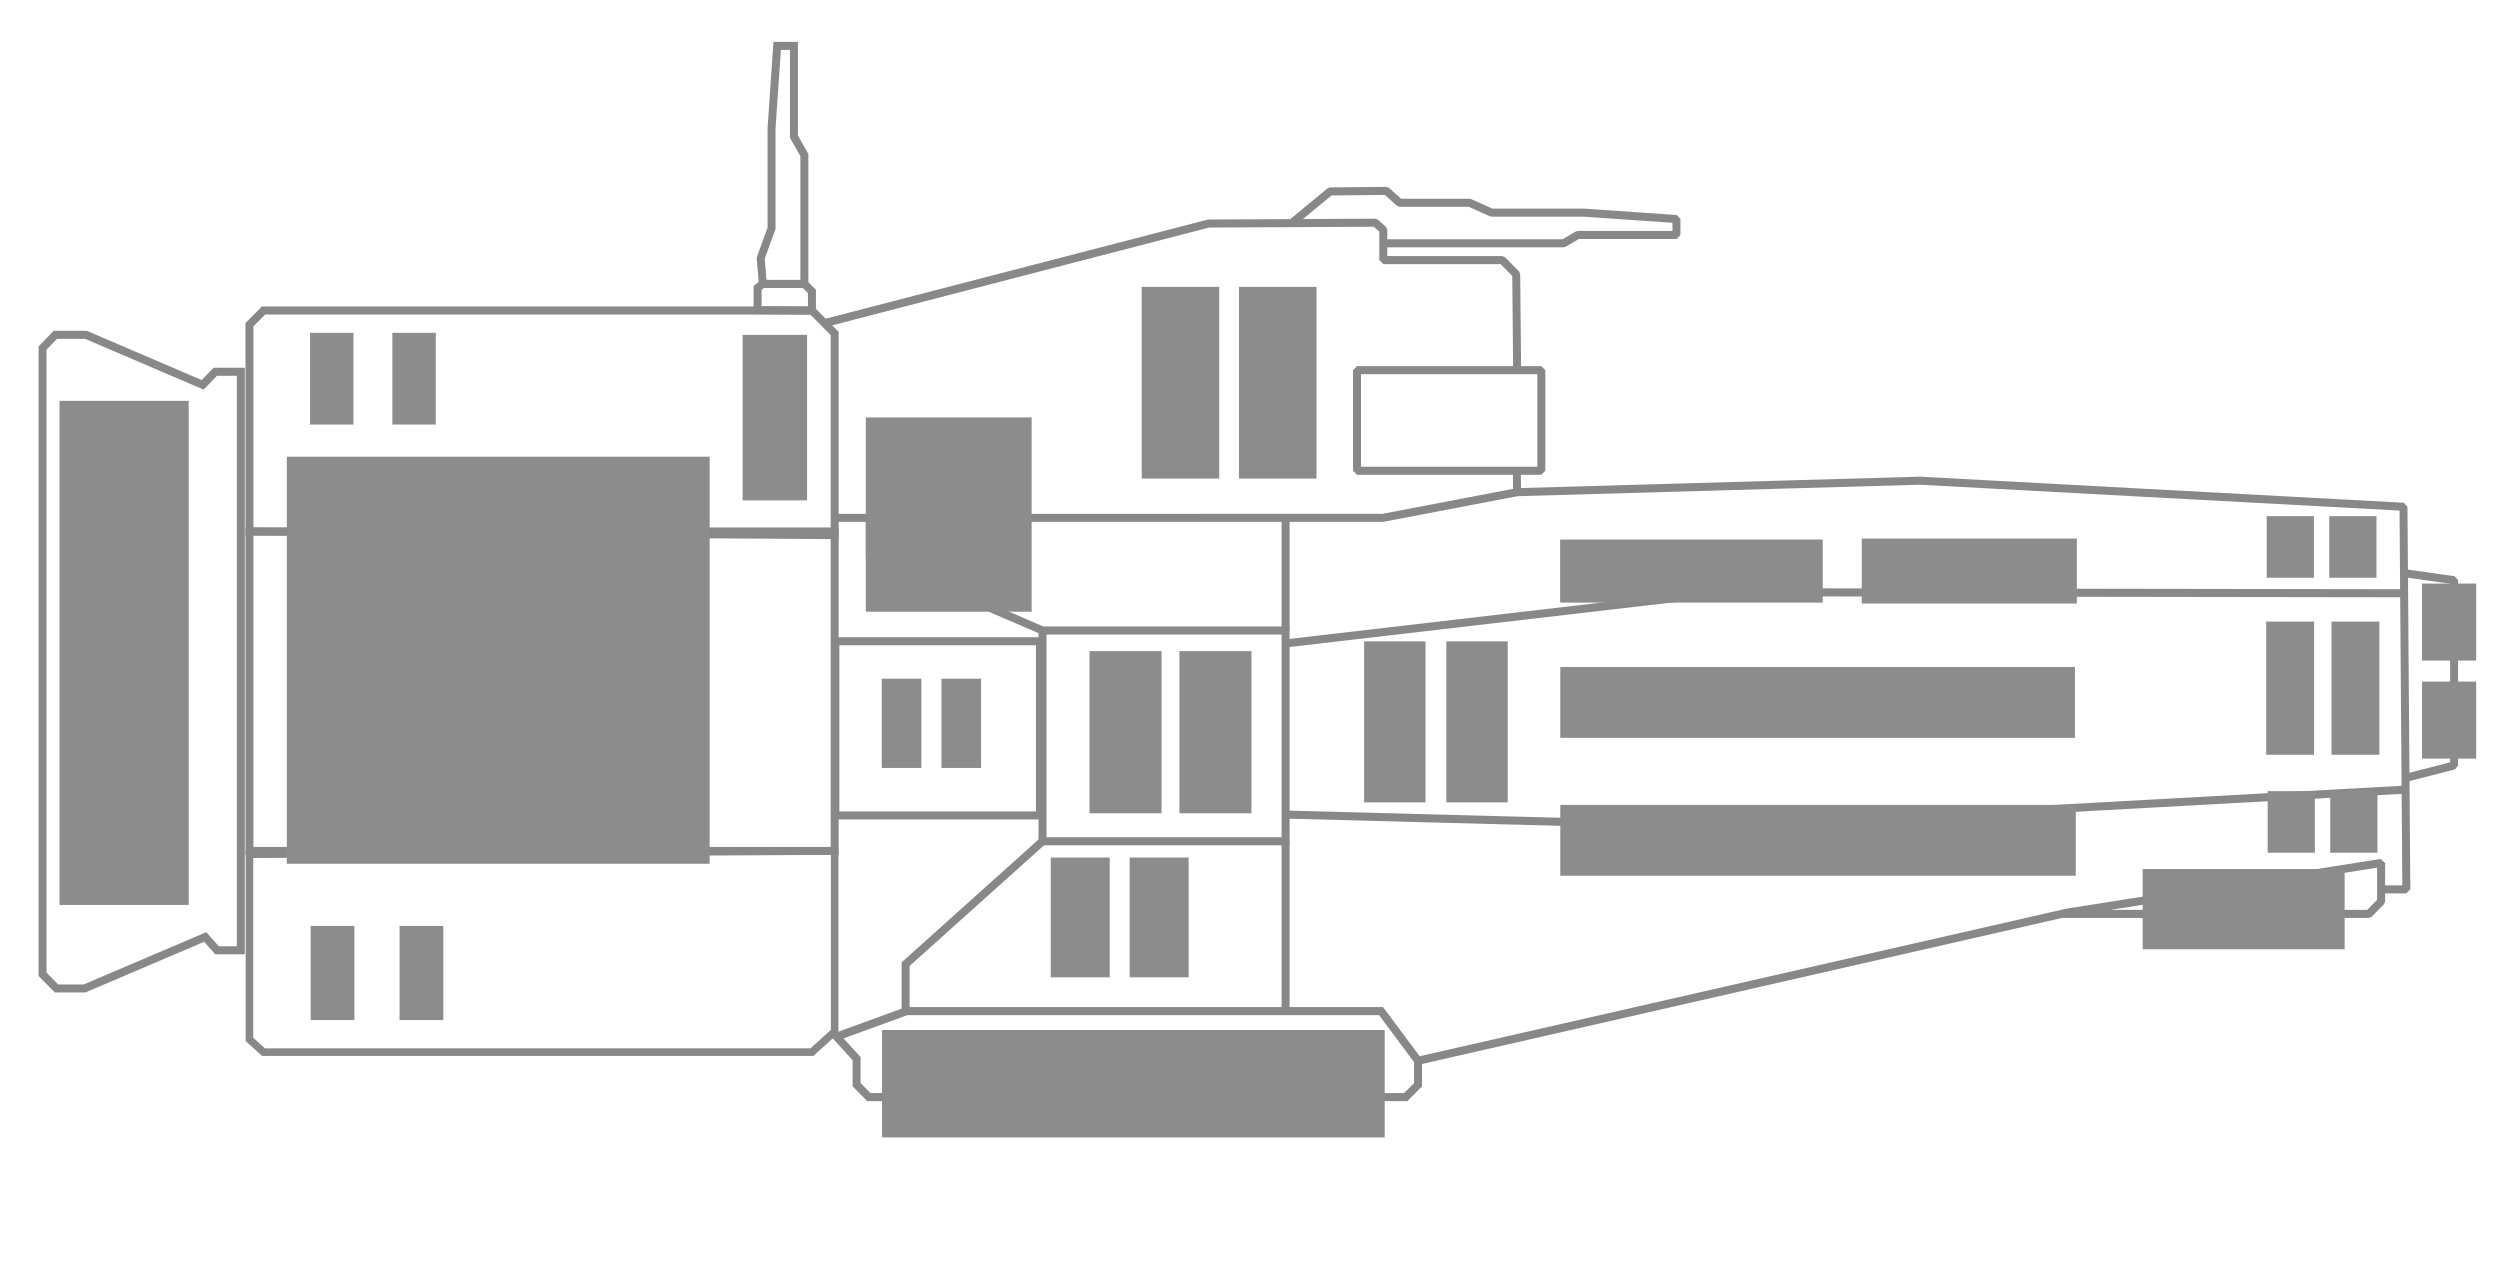 <?xml version="1.0" encoding="UTF-8" standalone="no"?>
<!-- Created with Inkscape (http://www.inkscape.org/) -->

<svg
   width="91.878mm"
   height="46.378mm"
   viewBox="0 0 91.878 46.378"
   version="1.1"
   id="svg8299"
   xml:space="preserve"
   class="sprinter-dc-board"
   xmlns="http://www.w3.org/2000/svg"
   xmlns:svg="http://www.w3.org/2000/svg">
  <defs
   id="defs8296" />
  <g
   id="layer1"
   transform="matrix(1.923,0,0,1.923,-125.456,-179.582)">
    <g
   id="frame"
   transform="matrix(0.176,0,0,0.178,74.811,105.703)"
   style="stroke:#888888;stroke-opacity:1">
      <path
   style="fill:none;fill-opacity:1;fill-rule:evenodd;stroke:#888888;stroke-width:0.865;stroke-linecap:butt;stroke-linejoin:miter;stroke-miterlimit:4;stroke-dasharray:none;stroke-opacity:1"
   d="m -49.762,-31.826 v 67.242 l 1.518,1.518 h 3.034 l 13.115,-5.528 1.276,1.427 h 2.585 v -62.114 h -2.769 l -1.373,1.406 -12.668,-5.366 h -3.334 z"
   id="path3703-8" />
      <path
   style="fill:none;fill-rule:evenodd;stroke:#888888;stroke-width:0.865;stroke-linecap:butt;stroke-linejoin:miter;stroke-miterlimit:4;stroke-dasharray:none;stroke-opacity:1"
   d="m -27.295,-12.13 v -22.201 l 1.524,-1.524 h 59.557 l 2.466,2.466 v 21.648 z"
   id="path3850-4" />
      <path
   style="fill:none;fill-rule:evenodd;stroke:#888888;stroke-width:0.819;stroke-linecap:butt;stroke-linejoin:miter;stroke-miterlimit:4;stroke-dasharray:none;stroke-opacity:1"
   d="m -27.295,22.521 v 19.882 l 1.524,1.365 h 59.557 l 2.466,-2.209 V 22.173 Z"
   id="path3850-2-5" />
      <rect
   style="color:#000000;overflow:visible;fill:none;fill-opacity:1;stroke:#888888;stroke-width:0.865;stroke-linecap:butt;stroke-linejoin:miter;stroke-miterlimit:4;stroke-dasharray:none;stroke-opacity:1;paint-order:fill markers stroke"
   id="rect3995-0"
   width="63.547"
   height="34.303"
   x="-27.295"
   y="-12.13" />
      <path
   style="fill:none;fill-rule:evenodd;stroke:#888888;stroke-width:0.865;stroke-linecap:butt;stroke-linejoin:miter;stroke-miterlimit:4;stroke-dasharray:none;stroke-opacity:1"
   d="m 33.786,-35.855 v 0 -2.058 l -0.824,-0.796 h -4.516 l -0.561,0.419 v 2.399 z"
   id="path4071-3" />
      <path
   style="fill:none;fill-rule:evenodd;stroke:#888888;stroke-width:0.865;stroke-linecap:butt;stroke-linejoin:miter;stroke-miterlimit:4;stroke-dasharray:none;stroke-opacity:1"
   d="m 32.962,-38.709 v -13.843 l -1.133,-1.963 v -9.751 h -1.82 l -0.611,8.857 v 10.726 l -1.178,3.201 0.225,2.772 z"
   id="path4106-6" />
      <rect
   style="color:#000000;overflow:visible;fill:none;fill-opacity:1;stroke:#888888;stroke-width:0.865;stroke-linecap:butt;stroke-linejoin:bevel;stroke-miterlimit:4;stroke-dasharray:none;stroke-opacity:1;paint-order:fill markers stroke"
   id="rect4220-1"
   width="20.015"
   height="10.805"
   x="92.971"
   y="-29.453" />
      <rect
   style="color:#000000;overflow:visible;fill:none;fill-opacity:1;stroke:#888888;stroke-width:0.865;stroke-linecap:butt;stroke-linejoin:miter;stroke-miterlimit:4;stroke-dasharray:none;stroke-opacity:1;paint-order:fill markers stroke"
   id="rect4346-0"
   width="26.398"
   height="22.632"
   x="58.82"
   y="-1.5" />
      <rect
   style="color:#000000;overflow:visible;fill:none;fill-opacity:1;stroke:#888888;stroke-width:0.861;stroke-linecap:butt;stroke-linejoin:miter;stroke-miterlimit:4;stroke-dasharray:none;stroke-opacity:1;paint-order:fill markers stroke"
   id="rect4370-6"
   width="22.21"
   height="18.701"
   x="36.332"
   y="-0.344" />
      <path
   style="fill:none;fill-rule:evenodd;stroke:#888888;stroke-width:0.865;stroke-linecap:butt;stroke-linejoin:bevel;stroke-miterlimit:4;stroke-dasharray:none;stroke-opacity:1"
   d="m 34.988,-34.458 41.857,-10.735 18.108,-0.09 0.875,0.764 v 3.25 H 108.742 l 1.52,1.52 0.097,10.269"
   id="path4791-3" />
      <path
   style="fill:none;fill-rule:evenodd;stroke:#888888;stroke-width:0.865;stroke-linecap:butt;stroke-linejoin:miter;stroke-miterlimit:4;stroke-dasharray:none;stroke-opacity:1"
   d="m 110.327,-18.579 0.024,2.228 -14.591,2.758 H 36.118"
   id="path4944-2" />
      <path
   style="fill:none;fill-rule:evenodd;stroke:#888888;stroke-width:0;stroke-linecap:butt;stroke-linejoin:miter;stroke-miterlimit:4;stroke-dasharray:none;stroke-opacity:1"
   d="m 40.061,-13.654 v 4.163 l 18.759,7.991"
   id="path5059-0" />
      <path
   style="fill:none;fill-rule:evenodd;stroke:#888888;stroke-width:0.865;stroke-linecap:butt;stroke-linejoin:miter;stroke-miterlimit:4;stroke-dasharray:none;stroke-opacity:1"
   d="M 85.218,-1.5 V -13.556"
   id="path5094-6" />
      <path
   style="fill:none;fill-rule:evenodd;stroke:#888888;stroke-width:0.865;stroke-linecap:butt;stroke-linejoin:miter;stroke-miterlimit:4;stroke-dasharray:none;stroke-opacity:1"
   d="m 36.459,42.107 7.611,-2.742 h 51.511 l 4.019,5.33 v 2.57 l -1.334,1.334 H 39.969 l -1.336,-1.336 v -2.8 z"
   id="path5096-1" />
      <path
   style="fill:none;fill-rule:evenodd;stroke:#888888;stroke-width:0.865;stroke-linecap:butt;stroke-linejoin:miter;stroke-miterlimit:4;stroke-dasharray:none;stroke-opacity:1"
   d="m 85.218,21.132 v 18.012 h 0.137"
   id="path5131-5" />
      <path
   style="fill:none;fill-rule:evenodd;stroke:#888888;stroke-width:0.865;stroke-linecap:butt;stroke-linejoin:miter;stroke-miterlimit:4;stroke-dasharray:none;stroke-opacity:1"
   d="M 58.82,21.132 43.955,34.324 v 4.826"
   id="path5133-5" />
      <path
   style="fill:none;fill-rule:evenodd;stroke:#888888;stroke-width:0.865;stroke-linecap:butt;stroke-linejoin:miter;stroke-miterlimit:4;stroke-dasharray:none;stroke-opacity:1"
   d="m 40.061,-13.654 v 4.163 l 18.759,7.991"
   id="path5135-4" />
      <path
   style="fill:none;fill-rule:evenodd;stroke:#888888;stroke-width:0.866;stroke-linecap:butt;stroke-linejoin:bevel;stroke-miterlimit:4;stroke-dasharray:none;stroke-opacity:1"
   d="m 99.6,44.694 70.461,-15.896 34.115,-5.341 V 27.598 l -1.334,1.33 h -33.315"
   id="path5137-7" />
      <path
   style="fill:none;fill-rule:evenodd;stroke:#888888;stroke-width:0.865;stroke-linecap:butt;stroke-linejoin:bevel;stroke-miterlimit:4;stroke-dasharray:none;stroke-opacity:1"
   d="m 110.35,-16.351 43.723,-1.233 28.892,1.539 23.642,1.259 0.308,41.079 h -2.558"
   id="path5285-6" />
      <path
   style="fill:none;fill-rule:evenodd;stroke:#888888;stroke-width:0.865;stroke-linecap:butt;stroke-linejoin:miter;stroke-miterlimit:4;stroke-dasharray:none;stroke-opacity:1"
   d="M 85.27,-0.119 132.959,-5.608 206.723,-5.499"
   id="path5320-5" />
      <path
   style="fill:none;fill-rule:evenodd;stroke:#888888;stroke-width:0.865;stroke-linecap:butt;stroke-linejoin:miter;stroke-miterlimit:4;stroke-dasharray:none;stroke-opacity:1"
   d="m 207.044,15.573 -72.97,3.966 -48.929,-1.277"
   id="path5322-6" />
      <path
   style="fill:none;fill-rule:evenodd;stroke:#888888;stroke-width:0.865;stroke-linecap:butt;stroke-linejoin:bevel;stroke-miterlimit:4;stroke-dasharray:none;stroke-opacity:1"
   d="m 206.688,-7.654 5.415,0.756 V 12.99 l -5.257,1.333"
   id="path5324-9" />
      <path
   style="fill:none;fill-rule:evenodd;stroke:#888888;stroke-width:0.865;stroke-linecap:butt;stroke-linejoin:bevel;stroke-miterlimit:4;stroke-dasharray:none;stroke-opacity:1"
   d="m 85.98,-45.319 4.072,-3.322 6.109,-0.058 1.438,1.274 h 7.592 l 2.388,1.06 h 9.965 l 10.115,0.687 v 1.714 h -10.713 l -1.549,0.894 H 95.933"
   id="path5359-3" />
    </g>
    <g
   id="sockets"
   style="fill:#8c8c8c;fill-opacity:1;stroke:none;stroke-width:0.413;stroke-dasharray:none;stroke-opacity:1">
      <rect
   style="color:#000000;overflow:visible;fill:#8c8c8c;fill-opacity:1;stroke:none;stroke-width:0.413;stroke-linecap:round;stroke-linejoin:round;stroke-dasharray:none;stroke-opacity:1;paint-order:stroke fill markers"
   id="socket-FRpYZgxM70ekIrPsBN5b2g"
   width="2.469"
   height="9.634"
   x="66.377"
   y="101.047" />
      <rect
   style="color:#000000;overflow:visible;fill:#8c8c8c;fill-opacity:1;stroke:none;stroke-width:0.262;stroke-linecap:round;stroke-linejoin:round;stroke-dasharray:none;stroke-opacity:1;paint-order:stroke fill markers"
   id="socket-wP_4X2eKYEObd6DK-3Qqfw"
   width="0.83"
   height="1.753"
   x="71.165"
   y="99.747" />
      <rect
   style="color:#000000;overflow:visible;fill:#8c8c8c;fill-opacity:1;stroke:none;stroke-width:0.262;stroke-linecap:round;stroke-linejoin:round;stroke-dasharray:none;stroke-opacity:1;paint-order:stroke fill markers"
   id="socket-tfuLH92VQUGhhyuljW7KmA"
   width="0.83"
   height="1.753"
   x="72.738"
   y="99.747" />
      <rect
   style="color:#000000;overflow:visible;fill:#8c8c8c;fill-opacity:1;stroke:none;stroke-width:0.413;stroke-linecap:round;stroke-linejoin:round;stroke-dasharray:none;stroke-opacity:1;paint-order:stroke fill markers"
   id="socket-4EHx4mQhNUi-WuuQtQF5fA"
   width="8.081"
   height="7.78"
   x="70.721"
   y="102.114" />
      <rect
   style="color:#000000;overflow:visible;fill:#8c8c8c;fill-opacity:1;stroke:none;stroke-width:0.256;stroke-linecap:round;stroke-linejoin:round;stroke-dasharray:none;stroke-opacity:1;paint-order:stroke fill markers"
   id="socket-ImKaOFEIl02Zm_M4CUnyqw"
   width="0.836"
   height="1.799"
   x="71.177"
   y="111.082" />
      <rect
   style="color:#000000;overflow:visible;fill:#8c8c8c;fill-opacity:1;stroke:none;stroke-width:0.256;stroke-linecap:round;stroke-linejoin:round;stroke-dasharray:none;stroke-opacity:1;paint-order:stroke fill markers"
   id="socket-COYwHAN5QEm_yuusA80hIw"
   width="0.836"
   height="1.799"
   x="72.876"
   y="111.082" />
      <rect
   style="color:#000000;overflow:visible;fill:#8c8c8c;fill-opacity:1;stroke:none;stroke-width:0.413;stroke-linecap:round;stroke-linejoin:round;stroke-dasharray:none;stroke-opacity:1;paint-order:stroke fill markers"
   id="socket-ixVX_-v6JEyGqFpX8ygF2w"
   width="1.232"
   height="3.163"
   x="79.432"
   y="99.786" />
      <rect
   style="color:#000000;overflow:visible;fill:#8c8c8c;fill-opacity:1;stroke:none;stroke-width:0.413;stroke-linecap:round;stroke-linejoin:round;stroke-dasharray:none;stroke-opacity:1;paint-order:stroke fill markers"
   id="socket-4WpJyiOKVEqCwR99l47MkA"
   width="3.169"
   height="3.713"
   x="81.787"
   y="101.364" />
      <rect
   style="color:#000000;overflow:visible;fill:#8c8c8c;fill-opacity:1;stroke:none;stroke-width:0.281;stroke-linecap:round;stroke-linejoin:round;stroke-dasharray:none;stroke-opacity:1;paint-order:stroke fill markers"
   id="socket-NK7pFm5nxkOJJFr5yj0IQw"
   width="0.758"
   height="1.706"
   x="82.091"
   y="106.357" />
      <rect
   style="color:#000000;overflow:visible;fill:#8c8c8c;fill-opacity:1;stroke:none;stroke-width:0.281;stroke-linecap:round;stroke-linejoin:round;stroke-dasharray:none;stroke-opacity:1;paint-order:stroke fill markers"
   id="socket-72LsgTCIEOOtT4PJZnpsw"
   width="0.758"
   height="1.706"
   x="83.232"
   y="106.357" />
      <rect
   style="color:#000000;overflow:visible;fill:#8c8c8c;fill-opacity:1;stroke:none;stroke-width:0.285;stroke-linecap:round;stroke-linejoin:round;stroke-dasharray:none;stroke-opacity:1;paint-order:stroke fill markers"
   id="socket-UDNEbbE40E6vgSOe2pNcXg"
   width="1.482"
   height="3.664"
   x="87.059"
   y="98.869" />
      <rect
   style="color:#000000;overflow:visible;fill:#8c8c8c;fill-opacity:1;stroke:none;stroke-width:0.285;stroke-linecap:round;stroke-linejoin:round;stroke-dasharray:none;stroke-opacity:1;paint-order:stroke fill markers"
   id="socket-eOKEa_I4eU-jLbgXjVI0Xg"
   width="1.482"
   height="3.664"
   x="88.918"
   y="98.869" />
      <rect
   style="color:#000000;overflow:visible;fill:#8c8c8c;fill-opacity:1;stroke:none;stroke-width:0.287;stroke-linecap:round;stroke-linejoin:round;stroke-dasharray:none;stroke-opacity:1;paint-order:stroke fill markers"
   id="socket-IUdNSVZm2Eu9n3F5HnSAng"
   width="1.377"
   height="3.099"
   x="86.062"
   y="105.83" />
      <rect
   style="color:#000000;overflow:visible;fill:#8c8c8c;fill-opacity:1;stroke:none;stroke-width:0.287;stroke-linecap:round;stroke-linejoin:round;stroke-dasharray:none;stroke-opacity:1;paint-order:stroke fill markers"
   id="socket-ZxY9ONYz80SiLNSObvjNzQ"
   width="1.377"
   height="3.099"
   x="87.78"
   y="105.83" />
      <rect
   style="color:#000000;overflow:visible;fill:#8c8c8c;fill-opacity:1;stroke:none;stroke-width:0.277;stroke-linecap:round;stroke-linejoin:round;stroke-dasharray:none;stroke-opacity:1;paint-order:stroke fill markers"
   id="socket-tPJJT8_b50qhWby_axgcGQ"
   width="1.127"
   height="2.289"
   x="86.829"
   y="109.775" />
      <rect
   style="color:#000000;overflow:visible;fill:#8c8c8c;fill-opacity:1;stroke:none;stroke-width:0.277;stroke-linecap:round;stroke-linejoin:round;stroke-dasharray:none;stroke-opacity:1;paint-order:stroke fill markers"
   id="socket-DReHjlZZ20-qyCkxlYXwmQ"
   width="1.127"
   height="2.29"
   x="85.321"
   y="109.775" />
      <rect
   style="color:#000000;overflow:visible;fill:#8c8c8c;fill-opacity:1;stroke:none;stroke-width:0.283;stroke-linecap:round;stroke-linejoin:round;stroke-dasharray:none;stroke-opacity:1;paint-order:stroke fill markers"
   id="socket-TSPPW9ECe06-MGzR1i0WvQ"
   width="1.173"
   height="3.077"
   x="91.31"
   y="105.644" />
      <rect
   style="color:#000000;overflow:visible;fill:#8c8c8c;fill-opacity:1;stroke:none;stroke-width:0.283;stroke-linecap:round;stroke-linejoin:round;stroke-dasharray:none;stroke-opacity:1;paint-order:stroke fill markers"
   id="socket-MBOvGazj6UWpt2OOy44s7w"
   width="1.173"
   height="3.077"
   x="92.881"
   y="105.644" />
      <rect
   style="color:#000000;overflow:visible;fill:#8c8c8c;fill-opacity:1;stroke:none;stroke-width:0.413;stroke-linecap:round;stroke-linejoin:round;stroke-dasharray:none;stroke-opacity:1;paint-order:stroke fill markers"
   id="socket-GefqwCQzg0qXA3EFRmDtPw"
   width="5.019"
   height="1.205"
   x="95.056"
   y="103.698" />
      <rect
   style="color:#000000;overflow:visible;fill:#8c8c8c;fill-opacity:1;stroke:none;stroke-width:0.413;stroke-linecap:round;stroke-linejoin:round;stroke-dasharray:none;stroke-opacity:1;paint-order:stroke fill markers"
   id="socket-rXO8xwG1MkqzI_2pU-O_qQ"
   width="4.11"
   height="1.242"
   x="100.821"
   y="103.679" />
      <rect
   style="color:#000000;overflow:visible;fill:#8c8c8c;fill-opacity:1;stroke:none;stroke-width:0.413;stroke-linecap:round;stroke-linejoin:round;stroke-dasharray:none;stroke-opacity:1;paint-order:stroke fill markers"
   id="socket-xRYIkvssd0mPY3VIgrnQ5A"
   width="9.836"
   height="1.354"
   x="95.059"
   y="106.134" />
      <rect
   style="color:#000000;overflow:visible;fill:#8c8c8c;fill-opacity:1;stroke:none;stroke-width:0.413;stroke-linecap:round;stroke-linejoin:round;stroke-dasharray:none;stroke-opacity:1;paint-order:stroke fill markers"
   id="socket-XPaYCjBqdEqBxEIsVLP0oA"
   width="9.852"
   height="1.354"
   x="95.059"
   y="108.769" />
      <rect
   style="color:#000000;overflow:visible;fill:#8c8c8c;fill-opacity:1;stroke:none;stroke-width:0.413;stroke-linecap:round;stroke-linejoin:round;stroke-dasharray:none;stroke-opacity:1;paint-order:stroke fill markers"
   id="socket-Z48ot_dQfkWb6AVYjaM_gA"
   width="3.86"
   height="1.533"
   x="106.189"
   y="109.995" />
      <rect
   style="color:#000000;overflow:visible;fill:#8c8c8c;fill-opacity:1;stroke:none;stroke-width:0.281;stroke-linecap:round;stroke-linejoin:round;stroke-dasharray:none;stroke-opacity:1;paint-order:stroke fill markers"
   id="socket-rr7WOoDvpUyzMNqh5RlE_Q"
   width="0.915"
   height="2.545"
   x="109.798"
   y="105.266" />
      <rect
   style="color:#000000;overflow:visible;fill:#8c8c8c;fill-opacity:1;stroke:none;stroke-width:0.281;stroke-linecap:round;stroke-linejoin:round;stroke-dasharray:none;stroke-opacity:1;paint-order:stroke fill markers"
   id="socket-IJ4cGM-GtUO1YPvfIRhUFQ"
   width="0.915"
   height="2.545"
   x="108.55"
   y="105.266" />
      <rect
   style="color:#000000;overflow:visible;fill:#8c8c8c;fill-opacity:1;stroke:none;stroke-width:0.19;stroke-linecap:round;stroke-linejoin:round;stroke-dasharray:none;stroke-opacity:1;paint-order:stroke fill markers"
   id="socket-NCQn4_XouUKKDpW7U8V40A"
   width="0.902"
   height="1.177"
   x="109.755"
   y="103.251" />
      <rect
   style="color:#000000;overflow:visible;fill:#8c8c8c;fill-opacity:1;stroke:none;stroke-width:0.19;stroke-linecap:round;stroke-linejoin:round;stroke-dasharray:none;stroke-opacity:1;paint-order:stroke fill markers"
   id="socket-OGn5sHiB1Ua_MflTskiTWw"
   width="0.902"
   height="1.177"
   x="108.56"
   y="103.251" />
      <rect
   style="color:#000000;overflow:visible;fill:#8c8c8c;fill-opacity:1;stroke:none;stroke-width:0.19;stroke-linecap:round;stroke-linejoin:round;stroke-dasharray:none;stroke-opacity:1;paint-order:stroke fill markers"
   id="socket-XOSb8Ds-d0mctCUYok8m4w"
   width="0.902"
   height="1.177"
   x="109.774"
   y="108.506" />
      <rect
   style="color:#000000;overflow:visible;fill:#8c8c8c;fill-opacity:1;stroke:none;stroke-width:0.19;stroke-linecap:round;stroke-linejoin:round;stroke-dasharray:none;stroke-opacity:1;paint-order:stroke fill markers"
   id="socket-0wH0Fc8WHEK4duJ77Wg5wg"
   width="0.902"
   height="1.177"
   x="108.578"
   y="108.506" />
      <rect
   style="color:#000000;overflow:visible;fill:#8c8c8c;fill-opacity:1;stroke:none;stroke-width:0.296;stroke-linecap:round;stroke-linejoin:round;stroke-dasharray:none;stroke-opacity:1;paint-order:stroke fill markers"
   id="socket-yJ6rEY48kU6ThrPa7cNmmw"
   width="1.035"
   height="1.472"
   x="111.528"
   y="104.539" />
      <rect
   style="color:#000000;overflow:visible;fill:#8c8c8c;fill-opacity:1;stroke:none;stroke-width:0.296;stroke-linecap:round;stroke-linejoin:round;stroke-dasharray:none;stroke-opacity:1;paint-order:stroke fill markers"
   id="socket-8sHeBIoWn0KvCcubFrh2xg"
   width="1.035"
   height="1.472"
   x="111.528"
   y="106.413" />
      <rect
   style="fill:#8c8c8c;fill-opacity:1;stroke:none;stroke-width:0.205;stroke-linejoin:round;stroke-miterlimit:2.2;stroke-dasharray:none;stroke-dashoffset:9.8;stroke-opacity:1"
   id="socket-wDsRnL5nKkyYvKgD6VcPHg"
   width="9.606"
   height="2.053"
   x="82.097"
   y="113.071" />
    </g>
  </g>
</svg>
